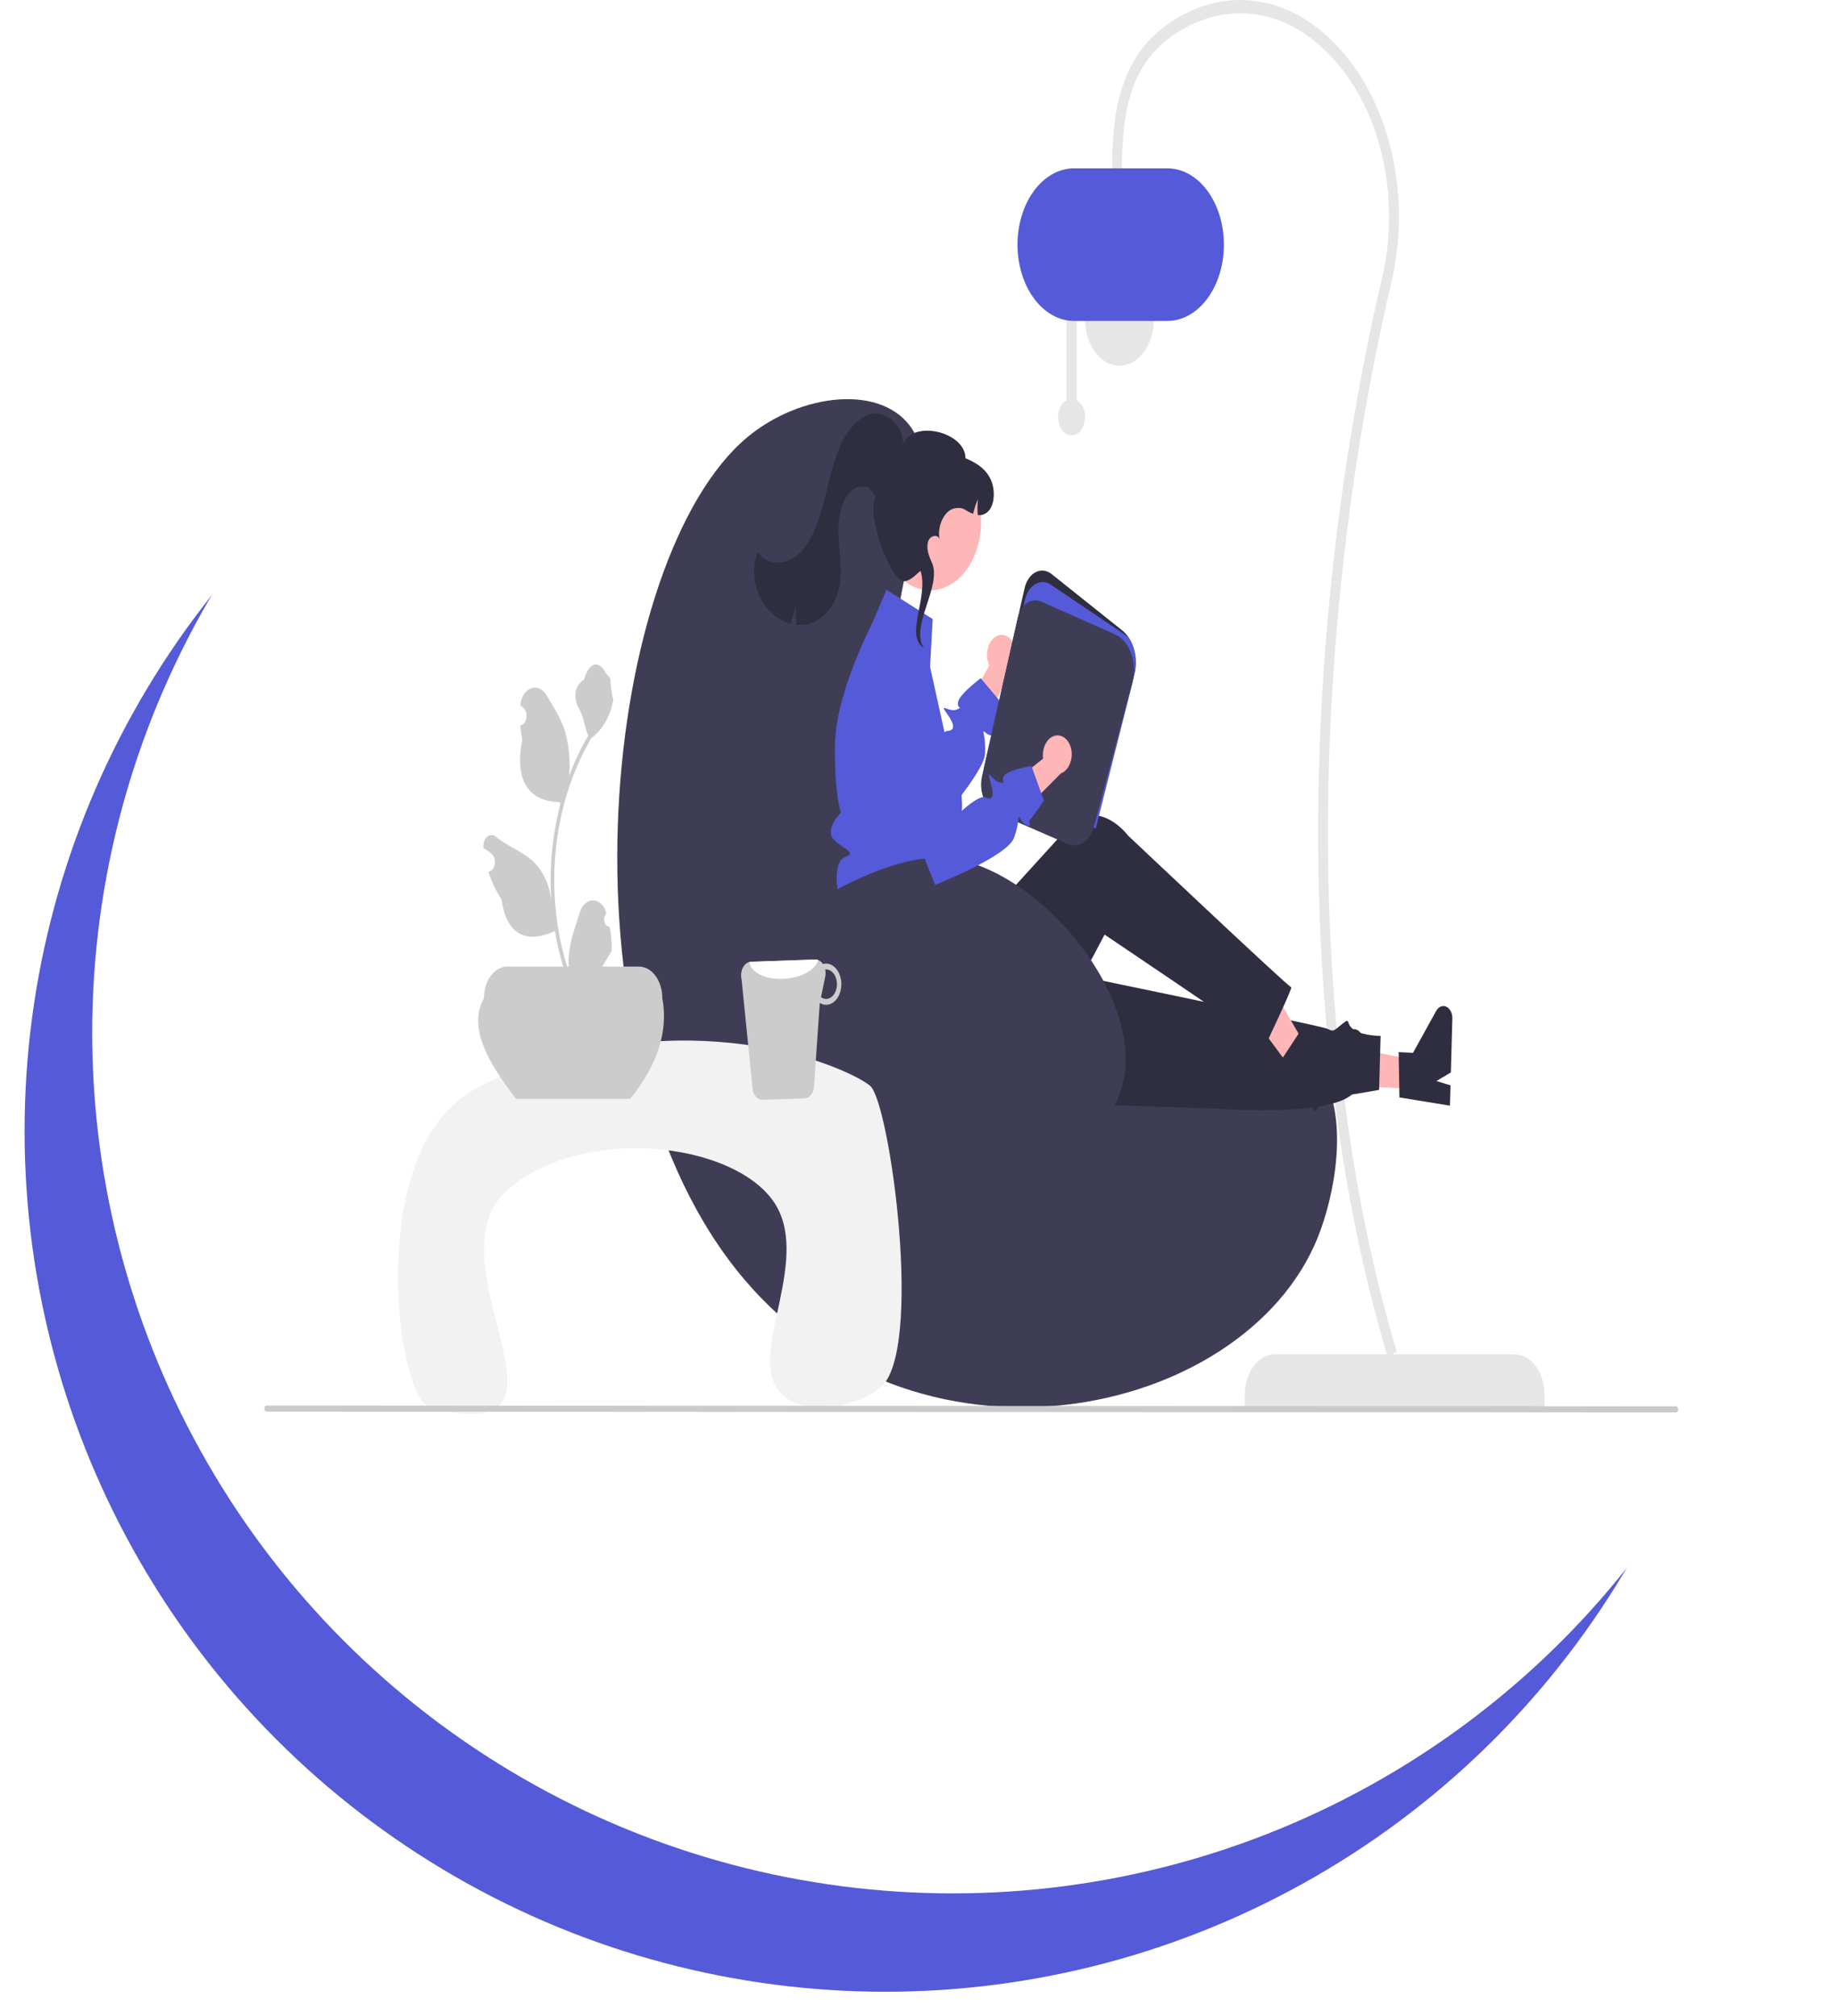 <svg width="299" height="328" viewBox="0 0 299 328" fill="none" xmlns="http://www.w3.org/2000/svg">
<g filter="url(#filter0_d_353_195)">
<circle cx="144" cy="180" r="140" fill="#545AD8"/>
</g>
<g filter="url(#filter1_d_353_195)">
<circle cx="155" cy="164" r="140" fill="white"/>
</g>
<path d="M251.265 228.935H202.497V226.915C202.497 225.161 203.014 223.478 203.932 222.238C204.851 220.998 206.097 220.301 207.397 220.301H246.366C247.665 220.301 248.912 220.998 249.83 222.238C250.749 223.478 251.265 225.161 251.265 226.915V228.935Z" fill="#E6E6E6"/>
<path d="M225.74 220.704L227.223 219.898C211.706 167.901 213.201 102.304 226.318 46.033C227.876 39.513 227.989 32.52 226.641 25.915C225.294 19.311 222.546 13.381 218.735 8.857C211.121 -0.315 200.625 -2.549 191.34 3.026C182.175 8.529 180.912 18.115 180.912 27.655H182.511C182.511 17.472 184.123 9.722 191.99 4.998C200.692 -0.227 210.532 1.869 217.67 10.468C221.25 14.717 223.831 20.286 225.097 26.489C226.362 32.693 226.256 39.261 224.793 45.385C211.524 102.305 210.117 168.353 225.74 220.704Z" fill="#E6E6E6"/>
<path d="M182.111 59.493C185.202 59.493 187.707 56.11 187.707 51.938C187.707 47.766 185.202 44.383 182.111 44.383C179.02 44.383 176.515 47.766 176.515 51.938C176.515 56.11 179.02 59.493 182.111 59.493Z" fill="#E6E6E6"/>
<path d="M173.492 65.108V50.794H175.141V65.108C175.614 65.366 176.006 65.838 176.249 66.444C176.492 67.049 176.572 67.75 176.474 68.426C176.377 69.102 176.108 69.711 175.715 70.149C175.321 70.587 174.827 70.827 174.317 70.827C173.806 70.827 173.312 70.587 172.918 70.149C172.525 69.711 172.256 69.102 172.159 68.426C172.061 67.75 172.141 67.049 172.384 66.444C172.628 65.838 173.019 65.366 173.492 65.108Z" fill="#E6E6E6"/>
<path d="M165.522 39.796C165.524 36.506 166.494 33.351 168.218 31.024C169.941 28.697 172.278 27.389 174.716 27.385H189.906C192.344 27.385 194.683 28.692 196.407 31.02C198.131 33.348 199.1 36.504 199.1 39.796C199.1 43.088 198.131 46.245 196.407 48.572C194.683 50.9 192.344 52.208 189.906 52.208H174.716C172.278 52.204 169.941 50.895 168.218 48.568C166.494 46.241 165.524 43.087 165.522 39.796Z" fill="#545AD8"/>
<path d="M144.12 116.655C145.645 90.315 153.443 77.765 148.45 69.895C143.667 62.356 130.195 63.913 121.543 71.147C98.206 90.659 89.656 168.424 119.687 206.419C148.224 242.523 202.306 230.96 214.325 201.409C217.129 194.514 219.357 182.426 215.253 175.106C205.063 156.932 168.014 189.85 151.542 169.261C141.78 157.059 143.283 131.111 144.12 116.655Z" fill="#3F3D56"/>
<path d="M161.958 103.569C161.392 103.921 160.949 104.558 160.725 105.344C160.5 106.13 160.512 107.003 160.757 107.777C160.809 107.934 160.87 108.084 160.94 108.227L155.931 117.255L158.43 122.298L164.301 108.929C164.717 108.491 165.014 107.879 165.146 107.19C165.277 106.5 165.236 105.771 165.028 105.117C164.907 104.746 164.733 104.411 164.517 104.13C164.3 103.85 164.044 103.63 163.765 103.483C163.485 103.336 163.186 103.265 162.886 103.274C162.586 103.283 162.29 103.371 162.016 103.534C161.996 103.546 161.977 103.557 161.958 103.569Z" fill="#FFB6B6"/>
<path d="M161.954 119.136C162.282 119.528 161.373 120.013 160.411 119.249C160.136 119.027 160.018 118.936 159.987 118.994C159.91 119.14 160.362 120.217 160.241 122.61C160.167 124.037 158.41 126.722 156.415 129.34C153.718 132.88 150.582 136.295 150.582 136.295L149.481 135.106L137.936 122.61L135.988 118.969C136.166 117.531 136.434 116.116 136.789 114.74C137.277 112.834 137.858 110.973 138.527 109.17C138.885 108.189 139.254 107.254 139.606 106.394L145.792 115.595L150.975 123.303C150.975 123.303 152.484 120.021 153.653 119.128C153.802 118.999 153.972 118.92 154.148 118.898C155.33 118.823 155.401 117.954 154.031 116.063C152.661 114.172 154.389 115.938 155.608 115.429C156.827 114.919 155.608 115.429 155.865 114.155C156.121 112.882 159.539 110.327 159.539 110.327L159.681 110.498L162.264 113.575L163.003 114.456C163.003 114.456 162.196 117.445 161.973 118.075C161.75 118.706 161.63 118.739 161.954 119.136Z" fill="#545AD8"/>
<path d="M230.031 177.134L230.157 172.529L217.059 169.682L216.873 176.478L230.031 177.134Z" fill="#FFB6B6"/>
<path d="M227.654 178.52L227.529 171.147L229.864 171.263L233.634 164.447C233.82 164.11 234.081 163.862 234.379 163.74C234.677 163.618 234.996 163.627 235.289 163.767C235.583 163.907 235.835 164.169 236.01 164.517C236.186 164.864 236.274 165.278 236.262 165.698L236.023 174.457L233.672 175.852L235.965 176.556L235.875 179.859L227.654 178.52Z" fill="#2F2E41"/>
<path d="M156.312 178.927L197.8 180.347C197.8 180.347 215.715 181.744 219.919 178.052L224.351 177.297L224.591 168.507C224.591 168.507 221.881 168.534 220.322 167.554C218.764 166.574 219.847 165.374 218.361 166.554C216.875 167.733 217.032 167.875 215.884 167.333C214.735 166.791 162.054 155.951 162.054 155.951L156.312 178.927Z" fill="#2F2E41"/>
<path d="M210.982 175.113L213.394 171.852L205.226 157.739L201.666 162.551L210.982 175.113Z" fill="#FFB6B6"/>
<path d="M208.54 172.276L212.164 166.756L213.817 168.986L220.015 167.45C220.321 167.374 220.637 167.432 220.917 167.616C221.197 167.799 221.426 168.099 221.571 168.471C221.715 168.843 221.768 169.268 221.722 169.683C221.675 170.098 221.531 170.483 221.311 170.78L216.723 176.981L214.297 175.845L215.623 178.468L213.893 180.806L208.54 172.276Z" fill="#2F2E41"/>
<path d="M139.945 148.254L140.357 161.197C140.843 176.433 153.272 185.655 162.91 177.7C163.088 177.553 163.266 177.401 163.445 177.244C163.445 177.244 167.099 175.919 166.988 173.822C166.877 171.724 167.77 170.703 168.56 171.275C169.35 171.847 179.692 152.032 179.692 152.032C179.692 152.032 201.181 166.502 205.922 169.909C205.922 169.909 210.379 160.501 210.056 160.599C209.733 160.698 183.471 135.885 183.471 135.885C183.471 135.885 179.193 130.04 173.886 133.899C173.776 134.466 173.87 134.486 173.87 134.486L156.339 153.77L153.862 147.42L139.945 148.254Z" fill="#2F2E41"/>
<path d="M156.474 132.074C156.441 132.672 156.378 133.267 156.285 133.853C156.159 134.702 155.955 135.526 155.679 136.308C155.679 136.308 155.679 137.181 154.442 140.103C153.205 143.026 154.751 141.773 155.679 143.944C156.607 146.111 155.679 145.113 154.649 146.508C154.353 146.913 154.142 147.419 154.039 147.972C153.937 148.525 153.945 149.105 154.065 149.651C154.065 149.651 140.778 149.664 138.304 148.411C135.83 147.159 135.267 140.103 137.484 139.406C139.699 138.709 136.813 138.016 135.511 136.408C134.209 134.801 136.813 132.17 136.813 132.17C136.813 132.17 135.74 129.67 135.83 121.274C135.843 120.501 135.895 119.731 135.988 118.969C136.166 117.531 136.434 116.116 136.789 114.74C137.277 112.834 137.858 110.973 138.527 109.17C138.885 108.189 139.254 107.254 139.606 106.394C139.662 106.26 139.714 106.131 139.77 106.001C140.441 104.398 141.054 103.087 141.459 102.248C141.771 101.597 141.96 101.229 141.96 101.229L144.211 95.944L151.727 100.699L151.3 108.477L152.596 114.343L153.193 117.044L153.653 119.128L154.365 122.355C154.365 122.355 154.17 122.367 154.402 122.797C155.47 124.715 156.163 126.965 156.415 129.34C156.504 130.246 156.524 131.163 156.474 132.074Z" fill="#545AD8"/>
<path d="M178.178 132.913L178.037 132.851L160.049 125.032L166.677 95.676C166.809 95.091 167.038 94.555 167.346 94.107C167.654 93.659 168.033 93.311 168.455 93.09C168.877 92.868 169.33 92.779 169.782 92.829C170.233 92.879 170.67 93.066 171.06 93.377L182.554 102.545C183.464 103.27 184.157 104.403 184.51 105.747C184.864 107.091 184.856 108.56 184.489 109.898L178.178 132.913Z" fill="#2F2E41"/>
<path d="M178.251 134.779L160.118 126.896L166.747 97.541C166.879 96.956 167.107 96.42 167.415 95.972C167.723 95.524 168.102 95.176 168.524 94.955C168.946 94.733 169.4 94.644 169.851 94.694C170.302 94.744 170.739 94.931 171.129 95.242L183.173 103.359C184.982 104.802 184.94 108.536 184.099 111.6L178.251 134.779Z" fill="#545AD8"/>
<path d="M176.436 136.904C176.018 137.222 175.556 137.419 175.079 137.483C174.602 137.547 174.12 137.476 173.664 137.276L162.075 132.237C161.185 131.845 160.445 130.999 160.012 129.88C159.578 128.761 159.486 127.457 159.755 126.248L165.566 100.514C165.682 100 165.873 99.522 166.127 99.109C166.382 98.696 166.695 98.355 167.049 98.108C167.402 97.86 167.788 97.71 168.185 97.667C168.582 97.624 168.981 97.688 169.36 97.855L181.37 103.179C181.943 103.433 182.471 103.839 182.926 104.373C183.38 104.907 183.75 105.558 184.014 106.289C184.279 107.02 184.432 107.814 184.465 108.626C184.499 109.438 184.411 110.251 184.207 111.016L177.995 134.398C177.716 135.459 177.162 136.349 176.436 136.904Z" fill="#3F3D56"/>
<path d="M151.302 96.034C155.886 96.034 159.603 91.016 159.603 84.827C159.603 78.638 155.886 73.621 151.302 73.621C146.717 73.621 143 78.638 143 84.827C143 91.016 146.717 96.034 151.302 96.034Z" fill="#FFB6B6"/>
<path d="M123.231 96.203C123.993 98.196 125.242 99.772 126.766 100.664C127.375 101.038 128.015 101.312 128.672 101.478C128.857 100.484 129.155 99.534 129.553 98.661C129.42 99.645 129.42 100.653 129.553 101.637C130.554 101.747 131.562 101.579 132.512 101.141C133.446 100.712 134.293 99.996 134.985 99.048C135.678 98.101 136.198 96.949 136.503 95.683C137.164 92.712 136.452 89.54 136.396 86.439C136.338 83.338 137.429 79.629 139.709 79.246C141.446 78.953 141.231 79.18 142.479 80.837C140.733 83.454 144.989 95.047 147.272 94.534C148.563 94.245 149.513 92.861 149.768 92.909C151.075 97.231 147.143 103.361 150.262 105.374L150.03 104.96C148.398 101.319 153.229 95.17 151.596 91.528C151.141 90.51 150.668 89.316 150.949 88.189C151.217 87.118 152.57 86.779 152.856 87.754C152.391 85.519 153.687 82.896 155.409 82.668C156.938 82.464 156.85 83.052 158.308 83.589C158.494 82.741 158.762 81.93 159.106 81.177C158.99 82.037 158.975 82.915 159.064 83.78C159.589 83.865 160.121 83.713 160.577 83.348C161.923 82.258 161.963 79.446 161.038 77.734C160.112 76.022 158.56 75.176 157.062 74.537C157.048 70.262 148.528 68.215 146.961 72.19C146.799 68.972 144.067 66.804 141.713 67.351C139.359 67.897 137.502 70.445 136.37 73.285C135.238 76.123 134.676 79.301 133.847 82.323C133.018 85.346 131.834 88.36 129.849 90.154C127.865 91.945 124.917 92.108 123.26 89.786C122.882 90.777 122.683 91.875 122.678 92.99C122.673 94.104 122.862 95.205 123.231 96.203Z" fill="#2F2E41"/>
<path d="M131.749 147.448C131.92 147.262 132.107 147.103 132.304 146.973C135.482 144.838 145.363 139.297 153.089 139.524C167.954 139.962 186.873 162.109 182.47 176.982C179.12 188.299 162.464 194.737 150.305 189.588C133.272 182.373 126.549 153.044 131.749 147.448Z" fill="#3F3D56"/>
<path d="M70.035 228.977C65.178 227.74 60.878 198.198 70.435 183.649C73.709 178.664 77.794 176.494 83.227 174.475C114.497 162.854 138.347 173.93 141.552 176.634C144.75 179.332 150.356 219.985 143.187 225.74C139.153 228.977 131.159 230.596 127.198 226.819C121.369 221.261 131.152 206.844 126.798 197.139C121.856 186.127 95.836 182.418 82.791 193.362C68.872 205.038 97.581 235.992 70.035 228.977Z" fill="#F2F2F2"/>
<path d="M102.512 178.75H83.954C79.373 172.823 76.098 167.111 78.72 162.37C78.72 161.007 79.121 159.7 79.835 158.736C80.549 157.773 81.517 157.231 82.527 157.231H103.939C104.949 157.231 105.917 157.773 106.631 158.736C107.345 159.7 107.746 161.007 107.746 162.37C108.744 167.772 106.961 173.233 102.512 178.75Z" fill="#CCCCCC"/>
<path d="M99.179 150.762C99.003 150.773 98.829 150.71 98.68 150.583C98.531 150.456 98.414 150.27 98.346 150.05C98.278 149.831 98.262 149.588 98.299 149.356C98.337 149.123 98.427 148.912 98.556 148.75L98.615 148.434C98.607 148.409 98.599 148.384 98.591 148.358C98.414 147.793 98.117 147.311 97.737 146.972C97.357 146.634 96.912 146.455 96.457 146.457C96.002 146.459 95.558 146.643 95.18 146.985C94.802 147.327 94.507 147.812 94.333 148.38C93.637 150.644 92.75 152.912 92.532 155.307C92.435 156.365 92.476 157.438 92.651 158.477C91.016 153.66 90.166 148.425 90.161 143.126C90.16 141.796 90.215 140.467 90.325 139.146C90.415 138.062 90.541 136.987 90.701 135.919C91.578 130.124 93.461 124.693 96.194 120.072C97.517 119.097 98.587 117.599 99.26 115.778C99.504 115.124 99.676 114.425 99.771 113.704C99.622 113.73 99.209 110.662 99.321 110.474C99.113 110.048 98.741 109.836 98.514 109.42C97.384 107.352 95.828 107.713 95.015 110.523C93.279 111.706 93.262 113.667 94.327 115.553C95.005 116.754 95.098 118.377 95.693 119.662C95.632 119.768 95.568 119.87 95.507 119.976C94.389 121.917 93.414 124.001 92.597 126.199C92.796 123.737 92.559 121.246 91.905 118.932C91.243 116.776 90.002 114.959 88.909 113.095C87.596 110.856 84.903 111.833 84.672 114.672C84.67 114.699 84.668 114.727 84.666 114.754C84.828 114.878 84.987 115.009 85.142 115.148C85.338 115.324 85.489 115.576 85.577 115.87C85.664 116.164 85.684 116.488 85.633 116.797C85.582 117.107 85.463 117.389 85.292 117.605C85.12 117.822 84.904 117.964 84.672 118.012L84.648 118.017C84.706 118.807 84.808 119.59 84.954 120.359C83.552 127.68 86.579 130.346 90.902 130.466C90.998 130.532 91.091 130.598 91.186 130.661C90.365 133.801 89.85 137.072 89.654 140.391C89.543 142.349 89.55 144.316 89.674 146.273L89.667 146.204C89.353 144.028 88.493 142.065 87.232 140.645C85.359 138.568 82.712 137.803 80.691 136.133C80.476 135.947 80.226 135.847 79.971 135.846C79.716 135.846 79.466 135.943 79.25 136.128C79.035 136.313 78.863 136.577 78.755 136.889C78.647 137.201 78.608 137.549 78.641 137.89C78.644 137.915 78.647 137.939 78.649 137.963C78.951 138.129 79.244 138.32 79.528 138.535C79.69 138.658 79.849 138.79 80.004 138.928C80.2 139.105 80.351 139.356 80.439 139.651C80.526 139.945 80.546 140.268 80.495 140.578C80.444 140.887 80.325 141.169 80.154 141.386C79.982 141.603 79.766 141.745 79.534 141.793L79.51 141.798C79.493 141.801 79.479 141.805 79.462 141.808C79.976 143.467 80.699 144.994 81.597 146.323C82.474 152.714 86.24 153.32 90.268 151.459H90.271C90.713 154.052 91.353 156.575 92.182 158.989H99.008C99.032 158.887 99.054 158.781 99.076 158.679C98.445 158.733 97.81 158.682 97.188 158.527C97.694 157.688 98.201 156.843 98.707 156.004C98.718 155.988 98.729 155.971 98.739 155.954C98.996 155.525 99.255 155.099 99.512 154.669L99.512 154.669C99.526 153.353 99.414 152.04 99.179 150.762L99.179 150.762Z" fill="#CCCCCC"/>
<path d="M122.462 177.408C122.575 177.853 122.79 178.238 123.075 178.508C123.361 178.778 123.702 178.918 124.051 178.91L130.859 178.673C131.21 178.664 131.549 178.502 131.826 178.211C132.103 177.919 132.303 177.515 132.396 177.058L133.359 163.151C133.701 163.36 134.073 163.464 134.448 163.453C135.106 163.431 135.731 163.057 136.185 162.413C136.638 161.769 136.884 160.908 136.868 160.019C136.851 159.13 136.574 158.287 136.097 157.674C135.619 157.062 134.982 156.73 134.323 156.752C134.173 156.752 134.024 156.773 133.877 156.815C133.718 156.582 133.524 156.397 133.308 156.271C133.092 156.146 132.86 156.082 132.625 156.086L122.153 156.451C122.066 156.455 121.979 156.469 121.894 156.494C121.665 156.552 121.447 156.675 121.256 156.856C121.064 157.037 120.904 157.271 120.785 157.543C120.667 157.815 120.592 158.117 120.568 158.431C120.543 158.745 120.568 159.062 120.642 159.361L122.462 177.408ZM133.556 162.207L134.242 158.893C134.32 158.51 134.322 158.107 134.247 157.723C134.28 157.723 134.31 157.701 134.343 157.701C134.813 157.688 135.268 157.927 135.607 158.366C135.947 158.805 136.144 159.407 136.155 160.042C136.166 160.676 135.99 161.291 135.666 161.75C135.342 162.21 134.896 162.478 134.426 162.494C134.122 162.507 133.822 162.408 133.556 162.207Z" fill="#CCCCCC"/>
<path d="M121.895 156.494C122.118 158.216 124.626 159.427 127.642 159.216C130.416 159.044 132.683 157.729 133.099 156.171C132.945 156.109 132.785 156.081 132.625 156.085L122.153 156.451C122.066 156.455 121.98 156.469 121.895 156.494Z" fill="white"/>
<path d="M43.365 229.629L272.635 229.756C272.732 229.756 272.825 229.705 272.893 229.612C272.962 229.52 273 229.395 273 229.264C273 229.134 272.962 229.009 272.893 228.916C272.825 228.824 272.732 228.772 272.635 228.772L43.365 228.645C43.268 228.645 43.175 228.697 43.107 228.789C43.038 228.881 43 229.007 43 229.137C43 229.268 43.038 229.393 43.107 229.485C43.175 229.578 43.268 229.629 43.365 229.629Z" fill="#CACACA"/>
<path d="M171.956 119.632C171.332 119.663 170.742 120.021 170.311 120.63C169.88 121.239 169.642 122.051 169.648 122.893C169.651 123.064 169.665 123.235 169.689 123.403L162.493 129.138L163.364 135.09L172.592 125.796C173.101 125.608 173.549 125.197 173.867 124.629C174.184 124.06 174.354 123.366 174.349 122.654C174.343 122.249 174.278 121.849 174.157 121.478C174.037 121.107 173.864 120.771 173.647 120.49C173.431 120.209 173.176 119.989 172.896 119.841C172.617 119.694 172.318 119.622 172.018 119.63C171.997 119.63 171.977 119.631 171.956 119.632Z" fill="#FFB6B6"/>
<path d="M166.061 133.303C165.868 132.955 165.786 132.81 165.742 132.85C165.629 132.941 165.738 134.171 164.945 136.315C163.83 139.326 152.132 143.938 152.132 143.938L150.692 140.379L144.358 124.737L142.174 112.2C142.098 111.763 142.061 111.315 142.064 110.866C144.01 109.017 146.078 107.41 148.24 106.066C149.104 106.728 149.763 107.788 150.096 109.051L154.457 125.556L156.197 132.146C156.197 132.146 159.266 129.183 160.379 129.727C161.491 130.274 161.807 129.507 161.08 127.051C160.354 124.594 161.444 127.123 162.713 127.283C163.985 127.446 162.713 127.283 163.314 126.241C163.915 125.199 167.798 124.612 167.798 124.612L167.881 124.845L169.386 129.024L169.817 130.225C169.817 130.225 168.221 132.562 167.836 133.027C167.45 133.497 167.33 133.464 167.519 133.999C167.706 134.531 166.729 134.506 166.061 133.303Z" fill="#545AD8"/>
<defs>
<filter id="filter0_d_353_195" x="0" y="40" width="288" height="288" filterUnits="userSpaceOnUse" color-interpolation-filters="sRGB">
<feFlood flood-opacity="0" result="BackgroundImageFix"/>
<feColorMatrix in="SourceAlpha" type="matrix" values="0 0 0 0 0 0 0 0 0 0 0 0 0 0 0 0 0 0 127 0" result="hardAlpha"/>
<feOffset dy="4"/>
<feGaussianBlur stdDeviation="2"/>
<feComposite in2="hardAlpha" operator="out"/>
<feColorMatrix type="matrix" values="0 0 0 0 0 0 0 0 0 0 0 0 0 0 0 0 0 0 0.15 0"/>
<feBlend mode="normal" in2="BackgroundImageFix" result="effect1_dropShadow_353_195"/>
<feBlend mode="normal" in="SourceGraphic" in2="effect1_dropShadow_353_195" result="shape"/>
</filter>
<filter id="filter1_d_353_195" x="11" y="24" width="288" height="288" filterUnits="userSpaceOnUse" color-interpolation-filters="sRGB">
<feFlood flood-opacity="0" result="BackgroundImageFix"/>
<feColorMatrix in="SourceAlpha" type="matrix" values="0 0 0 0 0 0 0 0 0 0 0 0 0 0 0 0 0 0 127 0" result="hardAlpha"/>
<feOffset dy="4"/>
<feGaussianBlur stdDeviation="2"/>
<feComposite in2="hardAlpha" operator="out"/>
<feColorMatrix type="matrix" values="0 0 0 0 0 0 0 0 0 0 0 0 0 0 0 0 0 0 0.15 0"/>
<feBlend mode="normal" in2="BackgroundImageFix" result="effect1_dropShadow_353_195"/>
<feBlend mode="normal" in="SourceGraphic" in2="effect1_dropShadow_353_195" result="shape"/>
</filter>
</defs>
</svg>
